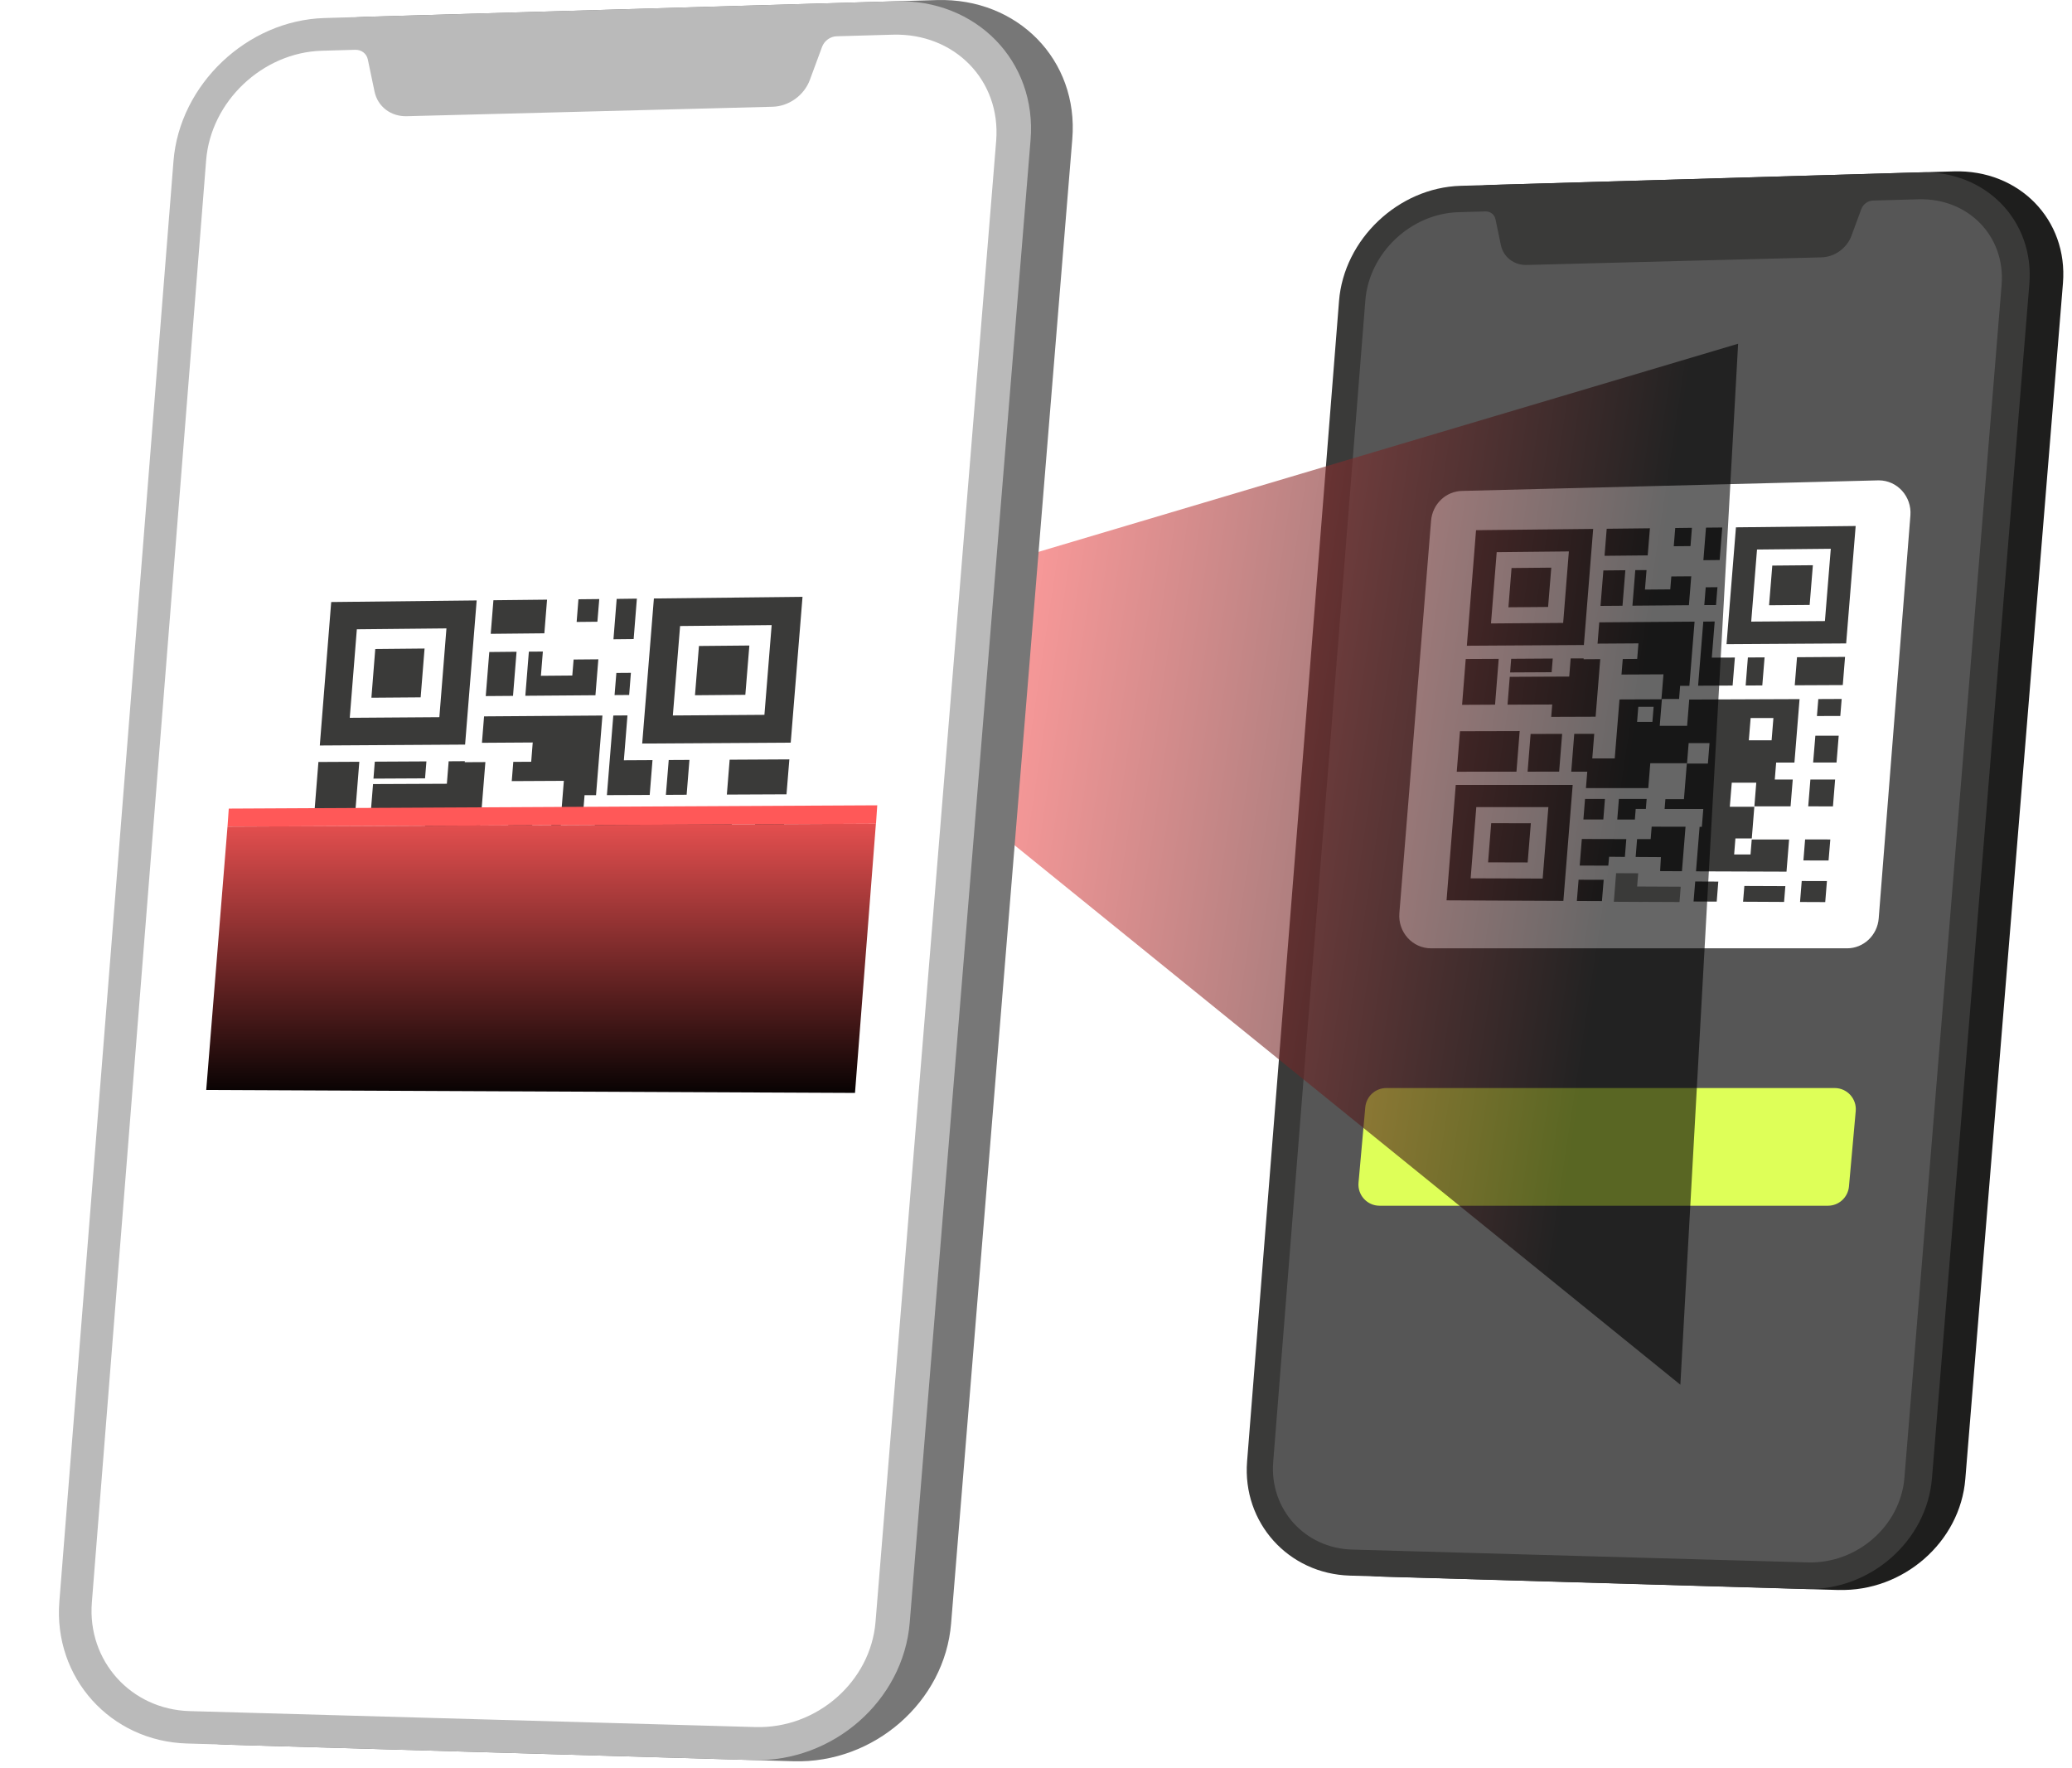 <svg width="211" height="180" viewBox="0 0 211 180" fill="none" xmlns="http://www.w3.org/2000/svg">
<path d="M187.227 161.894C193.808 162.088 199.614 157.025 200.136 150.6L210.079 28.841C210.606 22.363 205.608 17.252 198.963 17.451L152 18.828C145.64 19.017 140.082 24.284 139.587 30.579L130.198 148.889C129.703 155.131 134.4 160.355 140.701 160.538L187.222 161.9L187.227 161.894Z" fill="#1E1E1D"/>
<path d="M183.864 161.798C190.428 161.991 196.218 156.934 196.74 150.52L206.656 28.928C207.184 22.46 202.196 17.354 195.572 17.548L148.739 18.92C142.395 19.108 136.853 24.37 136.358 30.655L126.996 148.803C126.501 155.034 131.187 160.253 137.472 160.436L183.864 161.792V161.798Z" fill="#3A3A39"/>
<path d="M148.524 21.605L151.257 21.529C151.769 21.513 152.188 21.836 152.29 22.32L152.839 24.951C153.098 26.184 154.174 27.012 155.476 26.98L185.489 26.205C186.829 26.173 188.077 25.269 188.545 23.999L189.546 21.287C189.729 20.787 190.219 20.432 190.751 20.421L195.352 20.292C200.431 20.146 204.235 24.047 203.832 29.003L193.937 150.455C193.539 155.368 189.121 159.236 184.09 159.091L137.687 157.784C132.866 157.649 129.277 153.662 129.654 148.873L139.038 30.59C139.42 25.764 143.66 21.744 148.529 21.605H148.524Z" fill="#565656"/>
<path d="M186.145 122.772H140.485C139.221 122.772 138.231 121.685 138.344 120.426L139.032 112.748C139.135 111.639 140.06 110.789 141.174 110.789H186.834C188.099 110.789 189.089 111.876 188.976 113.135L188.287 120.813C188.185 121.922 187.259 122.772 186.145 122.772Z" fill="#DEFF58"/>
<path d="M188.093 96.562H145.726C143.837 96.562 142.352 94.916 142.503 92.99L145.731 53.033C145.866 51.316 147.27 49.987 148.954 49.987L191.321 48.911C193.21 48.911 194.695 50.558 194.544 52.484L191.316 93.517C191.181 95.233 189.777 96.562 188.093 96.562Z" fill="white"/>
<path d="M163.439 81.351H161.411L161.244 83.445H163.273L163.439 81.351Z" fill="#3A3A39"/>
<path d="M164.86 81.351L164.693 83.45H166.485L166.571 82.368H167.604L167.685 81.351H164.86Z" fill="#3A3A39"/>
<path d="M168.094 85.441H166.711L166.565 87.259L169.137 87.275L169.057 88.701L171.279 88.712L171.645 84.182L168.196 84.176L168.094 85.441Z" fill="#3A3A39"/>
<path d="M178.387 85.462L178.263 87.007H176.595L176.724 85.371H178.392L178.65 82.148H176.154L176.353 79.694H178.849L178.656 82.105H182.341L182.562 79.377H180.733L180.873 77.65H182.734L183.256 71.187L172.021 71.23L171.806 73.905H169.019L169.24 71.171H170.988L171.096 69.831H172.037L172.565 63.299L162.858 63.369L162.686 65.538L166.851 65.511L166.721 67.093L165.252 67.103L165.123 68.685L169.396 68.664L169.191 71.204L164.919 71.22L164.435 77.225H162.148L162.347 74.722H160.313L160.006 78.575H161.637L161.502 80.248H167.851L168.056 77.714H171.779L171.483 81.373H169.595L169.514 82.374H173.453L173.307 84.192H173.076L172.71 88.723L181.927 88.755L182.191 85.478H178.381L178.387 85.462ZM178.274 73.114H180.593L180.41 75.379H178.091L178.274 73.114ZM168.271 73.506H166.711L166.834 71.973H168.395L168.271 73.506ZM173.921 77.752H171.795L171.962 75.669H174.088L173.921 77.752Z" fill="#3A3A39"/>
<path d="M172.463 91.795L174.82 91.806L174.981 89.767L172.63 89.756L172.463 91.795Z" fill="#3A3A39"/>
<path d="M152.619 67.087L149.261 67.103L148.89 71.769L152.248 71.752L152.619 67.087Z" fill="#3A3A39"/>
<path d="M154.755 74.443L148.675 74.459L148.347 78.58L154.427 78.575L154.755 74.443Z" fill="#3A3A39"/>
<path d="M175.384 53.711L173.727 53.727L173.463 57.042L175.121 57.025L175.384 53.711Z" fill="#3A3A39"/>
<path d="M172.296 53.743L170.596 53.765L170.445 55.621L172.151 55.605L172.296 53.743Z" fill="#3A3A39"/>
<path d="M168.018 53.792L163.617 53.84L163.396 56.595L167.792 56.552L168.018 53.792Z" fill="#3A3A39"/>
<path d="M167.674 58.048L166.528 58.053L166.237 61.674L171.989 61.626L172.226 58.683L170.197 58.699L170.09 60.012L167.513 60.033L167.674 58.048Z" fill="#3A3A39"/>
<path d="M174.894 59.791L173.7 59.802L173.555 61.615L174.749 61.61L174.894 59.791Z" fill="#3A3A39"/>
<path d="M165.516 58.064L163.278 58.086L162.987 61.696L165.226 61.68L165.516 58.064Z" fill="#3A3A39"/>
<path d="M185.026 72.909L187.405 72.904L187.545 71.171L185.166 71.182L185.026 72.909Z" fill="#3A3A39"/>
<path d="M184.639 77.644H187.022L187.243 74.911L184.865 74.916L184.639 77.644Z" fill="#3A3A39"/>
<path d="M160.577 91.741L163.132 91.752L163.31 89.584L160.754 89.578L160.577 91.741Z" fill="#3A3A39"/>
<path d="M165.613 85.441L161.083 85.43L160.868 88.136L163.779 88.142L163.865 87.238L165.468 87.254L165.613 85.441Z" fill="#3A3A39"/>
<path d="M177.504 91.817L181.68 91.838L181.809 90.23L177.634 90.213L177.504 91.817Z" fill="#3A3A39"/>
<path d="M159.947 67.044L159.802 68.89L153.744 68.917L153.518 71.752L158.07 71.736L157.967 72.995L162.487 72.979L162.961 67.114L161.266 67.125L161.271 67.039L159.947 67.044Z" fill="#3A3A39"/>
<path d="M155.562 78.575L158.774 78.569L159.08 74.728L155.868 74.733L155.562 78.575Z" fill="#3A3A39"/>
<path d="M176.67 66.953L174.319 66.964L174.615 63.283L173.453 63.294L172.925 69.821L176.439 69.805L176.67 66.953Z" fill="#3A3A39"/>
<path d="M179.462 69.794L179.694 66.937L177.994 66.948L177.768 69.799L179.462 69.794Z" fill="#3A3A39"/>
<path d="M184.139 82.105L186.657 82.11L186.877 79.377H184.359L184.139 82.105Z" fill="#3A3A39"/>
<path d="M183.649 87.614L186.21 87.62L186.388 85.478L183.821 85.473L183.649 87.614Z" fill="#3A3A39"/>
<path d="M183.305 91.844L185.871 91.855L186.043 89.713L183.477 89.708L183.305 91.844Z" fill="#3A3A39"/>
<path d="M182.998 66.921L182.767 69.778L187.658 69.756L187.889 66.888L182.998 66.921Z" fill="#3A3A39"/>
<path d="M153.889 67.082L153.781 68.47L158.01 68.448L158.123 67.055L153.889 67.082Z" fill="#3A3A39"/>
<path d="M162.24 53.856L150.311 53.986L149.375 65.753L161.293 65.678L162.24 53.851V53.856ZM159.178 63.428L151.833 63.482L152.415 56.224L159.765 56.148L159.183 63.428H159.178Z" fill="#3A3A39"/>
<path d="M157.973 57.8L153.927 57.838L153.609 61.836L157.65 61.803L157.973 57.8Z" fill="#3A3A39"/>
<path d="M147.308 91.677L159.205 91.731L160.152 79.925H148.244L147.308 91.677ZM150.337 82.185H157.677L157.096 89.46L149.762 89.433L150.337 82.185Z" fill="#3A3A39"/>
<path d="M151.538 87.808L155.568 87.819L155.891 83.826L151.855 83.821L151.538 87.808Z" fill="#3A3A39"/>
<path d="M188.97 53.56L176.778 53.695L175.82 65.592L188.002 65.516L188.97 53.56ZM185.839 63.24L178.333 63.294L178.924 55.955L186.436 55.88L185.839 63.24Z" fill="#3A3A39"/>
<path style="mix-blend-mode:screen" d="M77 64.745L177 35L171.118 141L77 64.745Z" fill="url(#paint0_linear_48_2651)" fill-opacity="0.6"/>
<path d="M184.612 57.553L180.48 57.59L180.151 61.631L184.284 61.599L184.612 57.553Z" fill="#3A3A39"/>
<path d="M171.155 90.289L166.716 90.267L166.824 88.922L164.575 88.911L164.343 91.822L167.303 91.838V91.833L171.031 91.849L171.155 90.289Z" fill="#3A3A39"/>
<path d="M80.825 179.338C88.993 179.575 96.203 173.291 96.854 165.316L109.197 14.152C109.853 6.114 103.644 -0.235 95.401 0.007L37.096 1.718C29.203 1.949 22.305 8.492 21.681 16.305L10.026 163.186C9.413 170.934 15.245 177.418 23.069 177.649L80.825 179.338Z" fill="#777777"/>
<path d="M76.655 179.22C84.801 179.457 91.99 173.178 92.641 165.22L104.946 14.255C105.603 6.227 99.409 -0.112 91.183 0.13L33.039 1.836C25.162 2.068 18.285 8.605 17.667 16.402L6.044 163.089C5.431 170.826 11.248 177.305 19.049 177.531L76.649 179.215L76.655 179.22Z" fill="#BABABA"/>
<path d="M32.776 5.167L36.171 5.07C36.806 5.054 37.328 5.452 37.457 6.055L38.14 9.321C38.458 10.849 39.798 11.877 41.417 11.833L78.678 10.87C80.341 10.827 81.89 9.708 82.472 8.132L83.715 4.769C83.946 4.15 84.554 3.709 85.21 3.693L90.919 3.531C97.22 3.354 101.944 8.196 101.444 14.346L89.16 165.134C88.665 171.235 83.176 176.035 76.935 175.857L19.324 174.232C13.335 174.066 8.88 169.115 9.354 163.17L20.992 16.321C21.466 10.332 26.733 5.339 32.776 5.167Z" fill="white"/>
<g filter="url(#filter0_d_48_2651)">
<path d="M80.513 114.16H27.664C25.286 114.16 23.408 112.116 23.602 109.721L27.675 59.853C27.847 57.717 29.612 56.076 31.737 56.076L84.586 55C86.964 55 88.842 57.045 88.648 59.439L84.575 110.383C84.403 112.519 82.638 114.16 80.513 114.16Z" fill="white"/>
</g>
<path d="M50.026 95.274H47.508L47.298 97.873L49.821 97.878L50.026 95.274Z" fill="#3A3A39"/>
<path d="M51.79 95.274L51.581 97.878L53.803 97.884L53.91 96.538H55.196L55.299 95.274H51.79Z" fill="#3A3A39"/>
<path d="M55.799 100.354H54.088L53.905 102.613L57.101 102.635L56.999 104.405L59.759 104.411L60.211 98.793L55.928 98.788L55.799 100.354Z" fill="#3A3A39"/>
<path d="M68.579 100.38L68.423 102.296H66.351L66.513 100.262H68.584L68.907 96.264H65.802L66.05 93.219H69.154L68.912 96.21H73.491L73.766 92.82H71.495L71.667 90.679H73.975L74.626 82.651L60.68 82.705L60.411 86.025L56.951 86.035L57.225 82.635L59.394 82.624L59.528 80.967H60.696L61.347 72.858L49.294 72.944L49.079 75.635L54.25 75.602L54.094 77.566L52.27 77.577L52.114 79.536L57.419 79.509L57.166 82.656L51.861 82.678L51.264 90.136H48.423L48.67 87.031H46.147L45.765 91.814H47.788L47.621 93.891H55.498L55.751 90.749H60.373L60.007 95.29H57.661L57.559 96.533H62.45L62.267 98.788H61.982L61.53 104.41L72.975 104.448L73.303 100.38L68.573 100.37L68.579 100.38ZM68.439 85.046L71.317 85.035L71.091 87.854H68.213L68.439 85.04V85.046ZM56.02 85.535H54.083L54.234 83.63H56.171L56.015 85.535H56.02ZM63.031 90.803H60.395L60.605 88.22H63.241L63.031 90.803Z" fill="#3A3A39"/>
<path d="M61.228 108.242L64.15 108.252L64.355 105.723L61.433 105.713L61.228 108.242Z" fill="#3A3A39"/>
<path d="M36.59 77.567L32.426 77.588L31.963 83.378L36.127 83.362L36.59 77.567Z" fill="#3A3A39"/>
<path d="M39.243 86.703L31.699 86.719L31.29 91.836L38.834 91.831L39.243 86.703Z" fill="#3A3A39"/>
<path d="M64.855 60.956L62.799 60.983L62.471 65.094L64.527 65.073L64.855 60.956Z" fill="#3A3A39"/>
<path d="M61.025 60.999L58.905 61.021L58.722 63.329L60.836 63.308L61.025 60.999Z" fill="#3A3A39"/>
<path d="M55.708 61.059L50.247 61.118L49.972 64.54L55.434 64.486L55.708 61.059Z" fill="#3A3A39"/>
<path d="M55.282 66.343L53.857 66.353L53.496 70.846L60.636 70.792L60.932 67.133L58.414 67.155L58.279 68.785L55.083 68.812L55.282 66.343Z" fill="#3A3A39"/>
<path d="M64.247 68.511L62.767 68.522L62.584 70.776L64.07 70.765L64.247 68.511Z" fill="#3A3A39"/>
<path d="M52.603 66.364L49.826 66.391L49.466 70.878L52.242 70.857L52.603 66.364Z" fill="#3A3A39"/>
<path d="M76.821 84.798L79.781 84.787L79.953 82.635L76.999 82.646L76.821 84.798Z" fill="#3A3A39"/>
<path d="M76.348 90.674H79.302L79.576 87.279L76.622 87.284L76.348 90.674Z" fill="#3A3A39"/>
<path d="M46.475 108.172L49.644 108.188L49.859 105.497L46.69 105.487L46.475 108.172Z" fill="#3A3A39"/>
<path d="M52.721 100.348L47.104 100.337L46.835 103.695L50.445 103.711L50.548 102.587L52.544 102.603L52.721 100.348Z" fill="#3A3A39"/>
<path d="M67.486 108.269L72.667 108.296L72.829 106.299L67.647 106.278L67.486 108.269Z" fill="#3A3A39"/>
<path d="M45.689 77.518L45.506 79.805L37.989 79.837L37.704 83.356L43.354 83.335L43.23 84.9L48.842 84.884L49.428 77.599L47.325 77.61L47.336 77.507L45.689 77.518Z" fill="#3A3A39"/>
<path d="M40.244 91.825H44.231L44.613 87.053L40.626 87.058L40.244 91.825Z" fill="#3A3A39"/>
<path d="M66.447 77.4L63.531 77.416L63.897 72.847L62.455 72.858L61.804 80.962L66.162 80.945L66.447 77.4Z" fill="#3A3A39"/>
<path d="M69.923 80.924L70.208 77.378L68.099 77.389L67.809 80.935L69.923 80.924Z" fill="#3A3A39"/>
<path d="M75.724 96.216H78.85L79.13 92.821L75.998 92.826L75.724 96.216Z" fill="#3A3A39"/>
<path d="M75.116 103.049L78.296 103.06L78.511 100.402L75.331 100.397L75.116 103.049Z" fill="#3A3A39"/>
<path d="M74.69 108.301L77.87 108.317L78.086 105.659L74.906 105.648L74.69 108.301Z" fill="#3A3A39"/>
<path d="M74.303 77.357L74.018 80.908L80.092 80.881L80.383 77.324L74.303 77.357Z" fill="#3A3A39"/>
<path d="M38.167 77.556L38.032 79.283L43.284 79.256L43.424 77.529L38.167 77.556Z" fill="#3A3A39"/>
<path d="M48.536 61.139L33.728 61.301L32.566 75.909L47.363 75.818L48.541 61.139H48.536ZM44.737 73.025L35.617 73.09L36.338 64.077L45.463 63.986L44.742 73.025H44.737Z" fill="#3A3A39"/>
<path d="M43.235 66.036L38.215 66.084L37.822 71.045L42.837 71.007L43.235 66.036Z" fill="#3A3A39"/>
<path d="M29.994 108.096L44.764 108.166L45.937 93.509H31.156L29.994 108.096ZM33.76 96.313H42.87L42.149 105.341L33.044 105.309L33.76 96.313Z" fill="#3A3A39"/>
<path d="M35.245 103.297L40.255 103.308L40.653 98.347L35.643 98.341L35.245 103.297Z" fill="#3A3A39"/>
<path d="M81.723 60.773L66.588 60.94L65.398 75.71L80.523 75.619L81.723 60.779V60.773ZM77.838 72.788L68.519 72.853L69.256 63.744L78.581 63.652L77.844 72.788H77.838Z" fill="#3A3A39"/>
<path d="M76.31 65.729L71.177 65.777L70.773 70.792L75.901 70.749L76.31 65.729Z" fill="#3A3A39"/>
<path d="M59.603 106.369L54.093 106.347L54.228 104.674L51.435 104.663L51.145 108.279L54.819 108.295V108.285L59.447 108.306L59.603 106.369Z" fill="#3A3A39"/>
<path d="M23.297 82.334L23.169 84.169L89.206 83.876L89.334 82L23.297 82.334Z" fill="#FF5858"/>
<path style="mix-blend-mode:screen" d="M21 110.986L23.167 84.169L89.196 83.869L87.068 111.286L21 110.986Z" fill="url(#paint1_linear_48_2651)"/>
<defs>
<filter id="filter0_d_48_2651" x="0.588" y="32" width="113.074" height="107.16" filterUnits="userSpaceOnUse" color-interpolation-filters="sRGB">
<feFlood flood-opacity="0" result="BackgroundImageFix"/>
<feColorMatrix in="SourceAlpha" type="matrix" values="0 0 0 0 0 0 0 0 0 0 0 0 0 0 0 0 0 0 127 0" result="hardAlpha"/>
<feOffset dx="1" dy="1"/>
<feGaussianBlur stdDeviation="12"/>
<feColorMatrix type="matrix" values="0 0 0 0 0 0 0 0 0 0 0 0 0 0 0 0 0 0 0.12 0"/>
<feBlend mode="normal" in2="BackgroundImageFix" result="effect1_dropShadow_48_2651"/>
<feBlend mode="normal" in="SourceGraphic" in2="effect1_dropShadow_48_2651" result="shape"/>
</filter>
<linearGradient id="paint0_linear_48_2651" x1="165.971" y1="78.265" x2="100.472" y2="68.371" gradientUnits="userSpaceOnUse">
<stop/>
<stop offset="1" stop-color="#FF5858"/>
</linearGradient>
<linearGradient id="paint1_linear_48_2651" x1="61.977" y1="112.244" x2="61.977" y2="80.531" gradientUnits="userSpaceOnUse">
<stop/>
<stop offset="1" stop-color="#FF5858"/>
</linearGradient>
</defs>
</svg>
